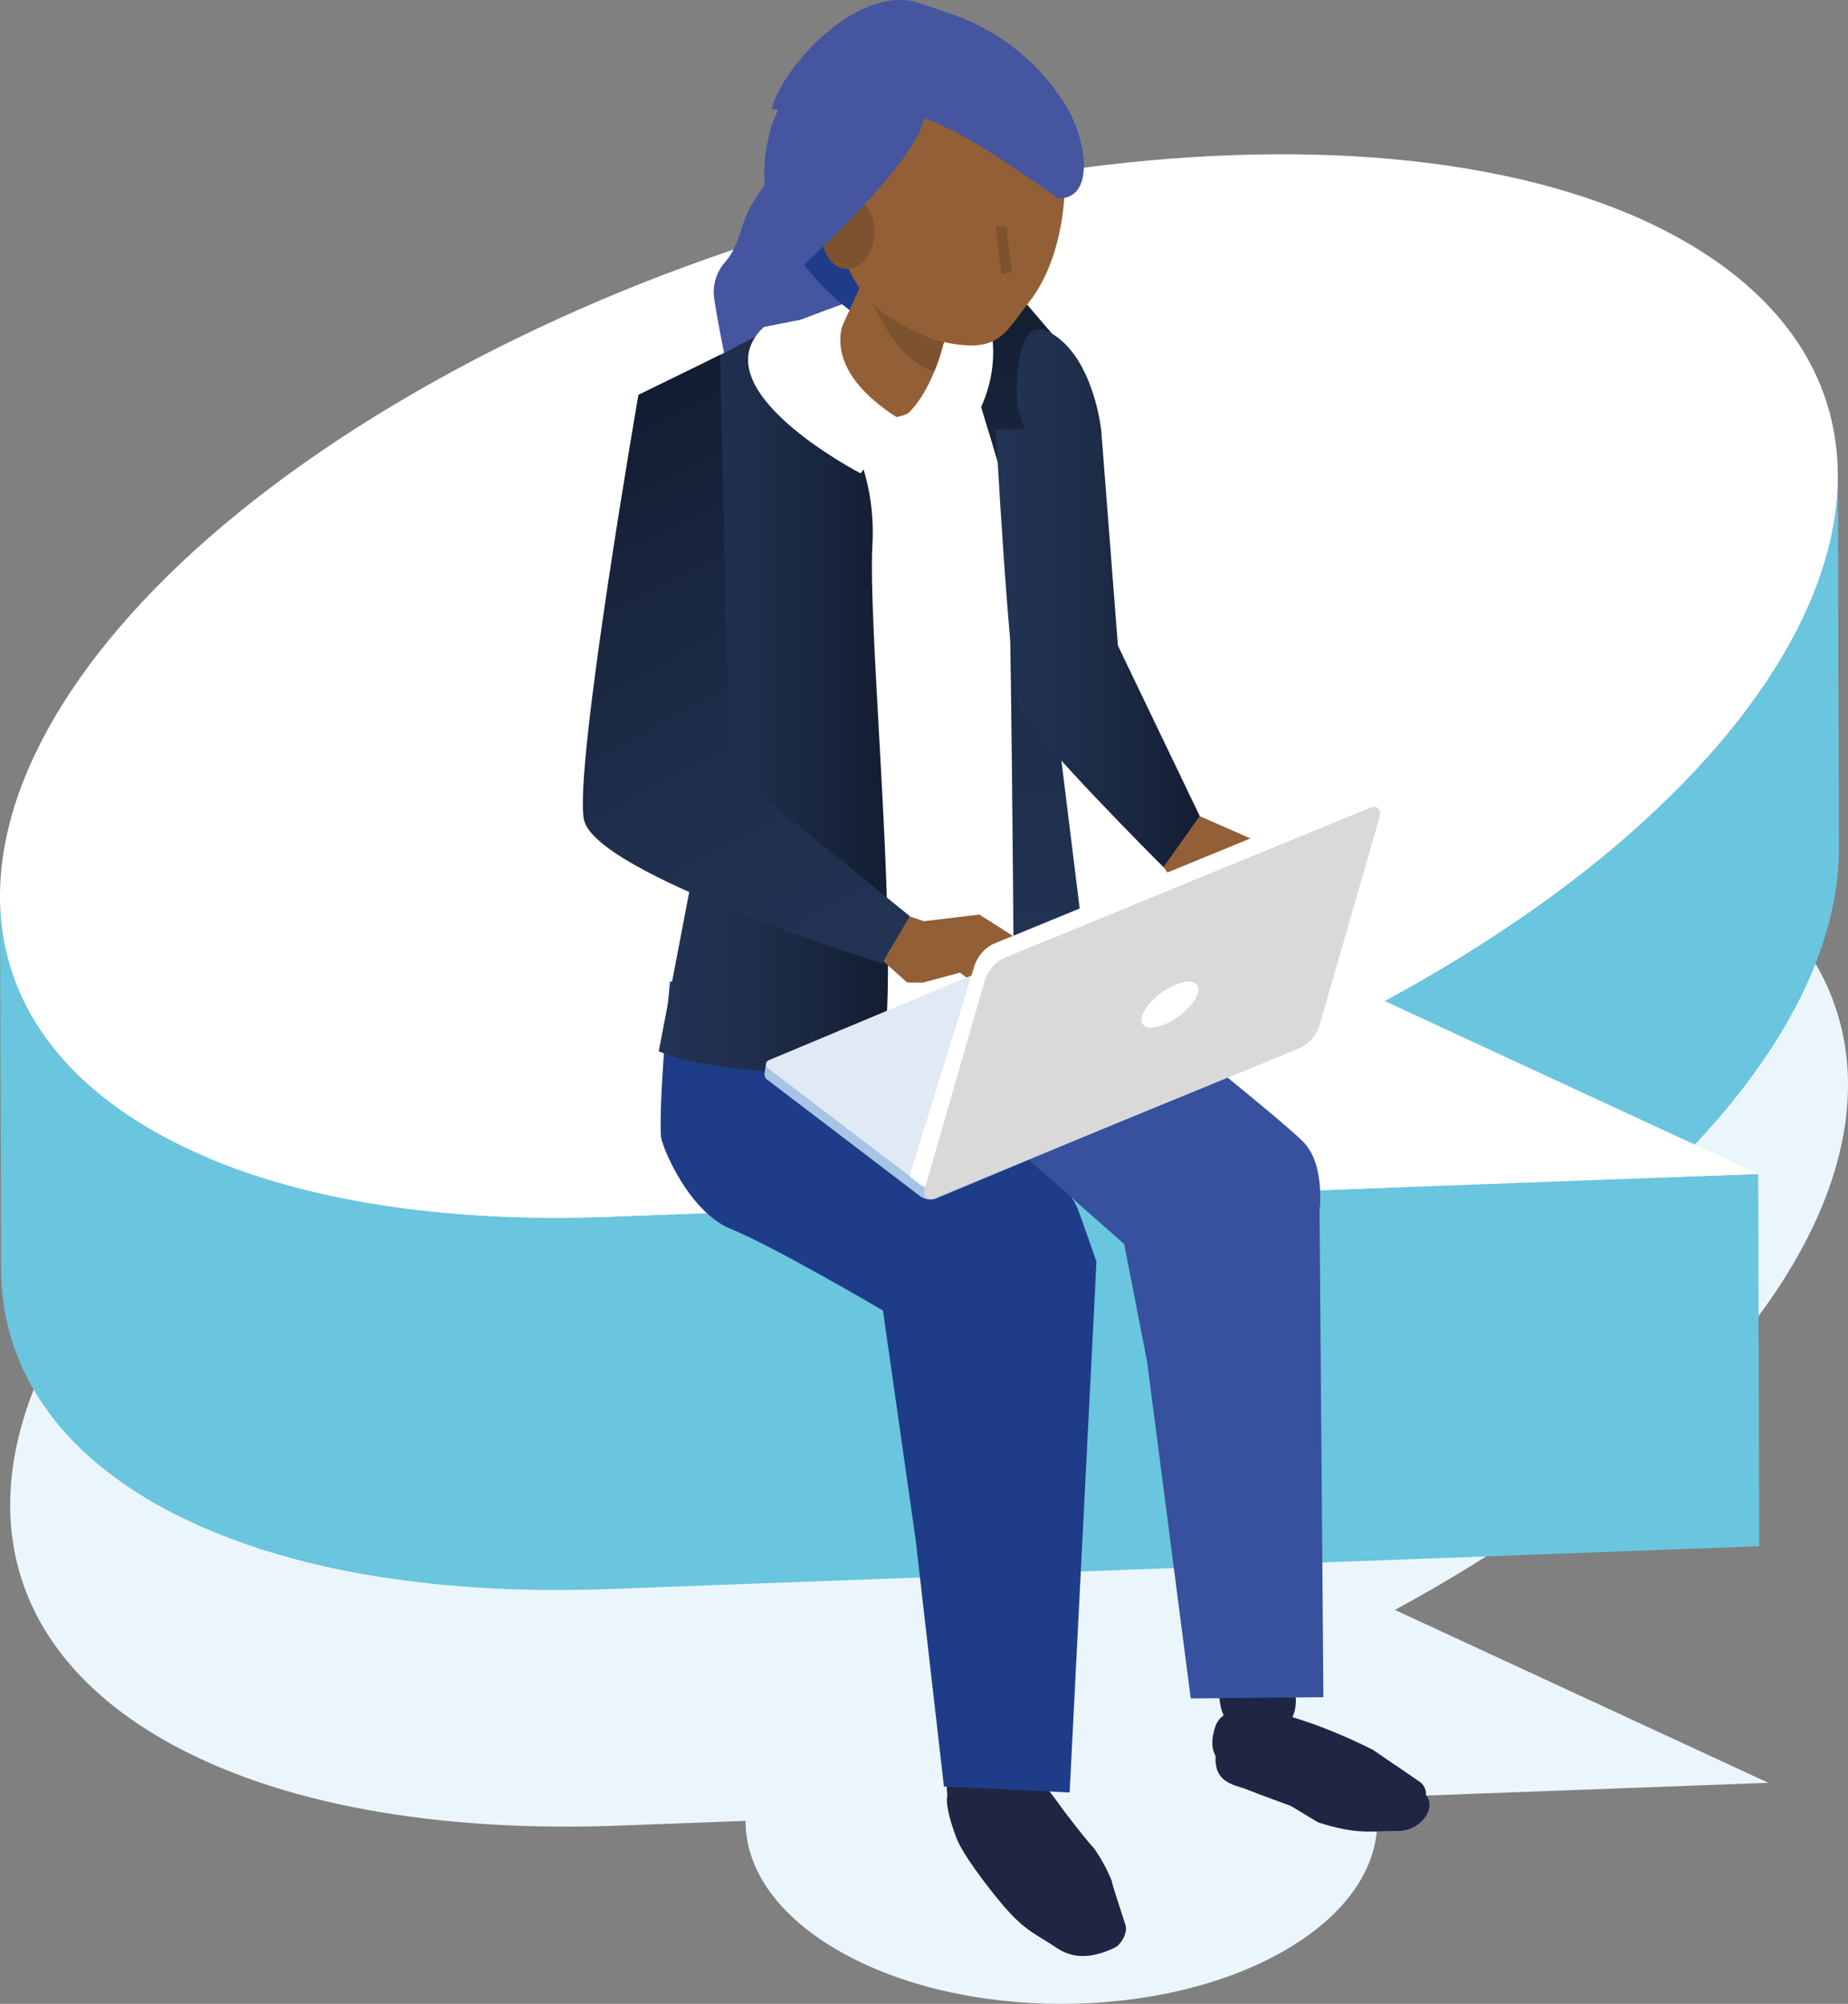 <svg xmlns="http://www.w3.org/2000/svg" xmlns:xlink="http://www.w3.org/1999/xlink" viewBox="0 0 363.304 393.797"><rect x="0" y="0" width="363.304" height="393.797" fill="#808080" stroke="none"/><defs><style>.cls-1{fill:url(#Œ_ƒΩ_11);}.cls-2{fill:#eaf6fb;}.cls-3{clip-path:url(#clip-path);}.cls-4{fill:#6ac5df;}.cls-5{fill:#fff;}.cls-6{fill:#4555a0;}.cls-7{fill:#1f2644;}.cls-8{fill:#925f36;}.cls-9{fill:#1f3c89;}.cls-10{fill:#37519e;}.cls-11{fill:url(#linear-gradient);}.cls-12{fill:url(#linear-gradient-2);}.cls-13{fill:url(#linear-gradient-3);}.cls-14{fill:#7d522e;}.cls-15{fill:url(#linear-gradient-4);}.cls-16{fill:#a8c4e5;}.cls-17{fill:#e1eaf4;}.cls-18{fill:#d9d9d9;}</style><linearGradient id="Œ_ƒΩ_11" x1="-1.647" y1="181.638" x2="87.646" y2="181.638" gradientTransform="matrix(-1, 0, 0, 1, 359.864, 0)" gradientUnits="userSpaceOnUse"><stop offset="0" stop-color="#6f9ef6"/><stop offset="1" stop-color="#9ec2ff"/></linearGradient><clipPath id="clip-path"><path class="cls-1" d="M361.511,166.55l-.207-73.155c.089,31.285-28.576,68.535-81.463,99.07-2.509,1.448-5.061,2.872-7.622,4.26l.207,73.155c2.56-1.388,5.112-2.812,7.622-4.26C332.935,235.086,361.599,197.835,361.511,166.55Z"/></clipPath><linearGradient id="linear-gradient" x1="-8596.711" y1="138.683" x2="-8551.649" y2="138.683" gradientTransform="translate(8726.222)" gradientUnits="userSpaceOnUse"><stop offset="0" stop-color="#223354"/><stop offset="0.335" stop-color="#1f2f4d"/><stop offset="0.816" stop-color="#17233a"/><stop offset="1" stop-color="#131d31"/></linearGradient><linearGradient id="linear-gradient-2" x1="-8527.956" y1="195.738" x2="-8527.956" y2="54.209" xlink:href="#linear-gradient"/><linearGradient id="linear-gradient-3" x1="-133.41" y1="191.679" x2="-79.05" y2="85.528" gradientTransform="matrix(-1, 0, 0, 1, 33.756, 0)" xlink:href="#linear-gradient"/><linearGradient id="linear-gradient-4" x1="195.778" y1="117.586" x2="235.881" y2="117.586" gradientTransform="matrix(1, 0, 0, 1, 0, 0)" xlink:href="#linear-gradient"/></defs><g id="Layer_2" data-name="Layer 2"><g id="Header"><path class="cls-2" d="M83.465,196.829c83.376-48.137,195.363-61.354,250.149-29.516,54.777,31.833,31.603,96.662-51.774,144.799-2.509,1.448-5.061,2.872-7.622,4.26L347.64,350.351l-77.419,2.882c2.437,10.675-3.434,21.861-17.64,30.062-24.251,14.001-63.57,14.002-87.821,0-12.173-7.028-18.232-16.248-18.184-25.459l-24.002.894c-36.006,1.473-68.312-3.985-90.884-17.102C-23.095,309.79.097,244.962,83.465,196.829Z"/><path class="cls-1" d="M361.511,166.55l-.207-73.155c.089,31.285-28.576,68.535-81.463,99.07-2.509,1.448-5.061,2.872-7.622,4.26l.207,73.155c2.56-1.388,5.112-2.812,7.622-4.26C332.935,235.086,361.599,197.835,361.511,166.55Z"/><g class="cls-3"><path class="cls-4" d="M272.219,196.726l.207,73.155c2.56-1.388,5.112-2.812,7.622-4.26,52.887-30.534,81.552-67.785,81.463-99.07l-.207-73.155c.089,31.285-28.576,68.535-81.463,99.07-2.509,1.448-5.061,2.872-7.622,4.26"/></g><path class="cls-4" d="M.122,179.602l.004.04c.07.985.179,1.96.307,2.931.026.194.05.388.078.581q.199,1.37.479,2.72c.185.897.409,1.785.647,2.669.067.247.116.499.187.745q.484,1.687,1.101,3.339c.127.341.28.674.415,1.012.293.733.587,1.466.919,2.188.189.412.405.815.608,1.223.317.638.633,1.277.981,1.906.231.417.485.827.729,1.24.37.625.746,1.248,1.148,1.862.278.424.573.843.866,1.262.412.589.834,1.175,1.276,1.755.467.612.938,1.222,1.439,1.822.097.117.189.235.288.351.676.797,1.389,1.582,2.126,2.358.166.175.336.349.505.523.764.785,1.549,1.563,2.376,2.325.069.064.146.124.215.188q1.252,1.143,2.597,2.252c.334.274.693.538,1.035.808.658.52,1.314,1.04,2.004,1.546.42.309.865.607,1.298.911.648.455,1.294.911,1.969,1.355.477.314.977.619,1.469.928.824.518,1.642,1.038,2.505,1.54,1.505.875,3.059,1.709,4.649,2.516.524.266,1.072.512,1.605.771,1.086.527,2.176,1.05,3.299,1.546.651.288,1.321.559,1.983.837,1.044.438,2.094.87,3.167,1.282.718.276,1.449.54,2.179.805q1.59.576,3.216,1.119,1.281.425,2.583.831c.701.216,1.404.431,2.114.638.994.29,2.001.567,3.014.838.704.189,1.406.379,2.119.559,1.071.27,2.158.523,3.249.773.679.156,1.351.318,2.038.466,1.234.266,2.487.51,3.744.752.563.108,1.117.227,1.684.33.431.078.875.142,1.309.217q2.755.48,5.577.885c.757.108,1.522.206,2.286.306q2.435.319,4.916.582c.801.085,1.6.172,2.408.248,1.514.143,3.046.264,4.584.377.762.056,1.516.121,2.283.169q3.171.201,6.402.318c.197.007.39.021.588.027q3.536.119,7.141.134c.75.004,1.51-.009,2.264-.011,1.667-.005,3.338-.018,5.023-.054,1.812-.039,3.628-.084,5.46-.159l225.066-8.38.207,73.155-225.066,8.38q-2.251.092-4.483.148c-.327.008-.647.003-.973.01-1.688.036-3.361.049-5.03.054-.753.002-1.512.015-2.261.011q-3.601-.02-7.141-.134l-.054-.001c-.18-.006-.354-.02-.533-.026q-3.231-.117-6.403-.318c-.767-.048-1.521-.114-2.283-.17-1.538-.113-3.069-.234-4.584-.377-.334-.032-.678-.05-1.01-.083-.472-.047-.927-.116-1.397-.165q-2.481-.263-4.916-.582c-.764-.1-1.529-.197-2.286-.305q-2.823-.403-5.577-.885c-.345-.06-.704-.104-1.047-.166-.088-.016-.173-.035-.261-.051-.568-.103-1.121-.222-1.684-.33-1.257-.241-2.511-.486-3.744-.752-.686-.148-1.359-.31-2.038-.466-1.09-.25-2.178-.503-3.249-.773-.713-.18-1.414-.37-2.118-.559-1.015-.272-2.023-.549-3.019-.839-.708-.206-1.409-.42-2.107-.636-.489-.151-.991-.289-1.475-.445-.38-.122-.739-.263-1.115-.388q-1.627-.54-3.212-1.118c-.731-.265-1.462-.529-2.18-.805-1.072-.412-2.121-.844-3.165-1.281-.663-.278-1.334-.549-1.985-.837-1.124-.497-2.216-1.021-3.304-1.549-.531-.258-1.077-.503-1.599-.767-1.59-.807-3.145-1.642-4.65-2.517q-.517-.301-1.025-.605c-.509-.305-.985-.624-1.48-.935-.491-.309-.991-.614-1.468-.928-.675-.444-1.321-.9-1.97-1.356-.432-.304-.877-.602-1.298-.911-.69-.507-1.346-1.027-2.004-1.546-.342-.27-.701-.534-1.035-.808q-1.348-1.107-2.597-2.252c-.07-.064-.146-.124-.215-.188l-.011-.01c-.823-.759-1.604-1.533-2.365-2.315-.17-.174-.339-.348-.506-.523-.737-.776-1.449-1.561-2.126-2.358-.098-.116-.19-.234-.287-.351-.34-.407-.681-.814-1.006-1.226-.154-.196-.283-.399-.433-.596-.442-.579-.864-1.165-1.276-1.755-.293-.419-.588-.838-.865-1.262-.402-.615-.778-1.237-1.148-1.862-.178-.3-.381-.592-.552-.895-.064-.114-.115-.231-.178-.345-.348-.629-.664-1.267-.981-1.906-.202-.408-.418-.811-.607-1.223-.332-.722-.627-1.455-.919-2.188-.121-.302-.265-.598-.379-.902-.014-.036-.023-.073-.036-.11q-.615-1.652-1.101-3.339c-.071-.246-.12-.498-.187-.745-.238-.884-.462-1.772-.647-2.669-.018-.085-.044-.168-.061-.253-.164-.816-.298-1.64-.418-2.466-.028-.193-.052-.387-.078-.581-.129-.971-.238-1.946-.308-2.931l-.004-.04q-.072-1.027-.102-2.063-.018-.641-.02-1.286L0,176.252Q.005,177.939.122,179.602Z"/><path class="cls-5" d="M81.465,77.182c-83.368,48.132-106.56,112.961-51.774,144.799,22.572,13.117,54.878,18.576,90.884,17.102l225.066-8.38-73.422-33.979c2.561-1.388,5.113-2.812,7.622-4.26,83.377-48.137,106.551-112.966,51.774-144.799C276.828,15.828,164.841,29.045,81.465,77.182Z"/><path class="cls-6" d="M154.204,31.098a95.724,95.724,0,0,0-6.177,8.71c-1.527,2.255-2.168,5.194-3.205,7.837a12.506,12.506,0,0,1-2.35,3.953A8.888,8.888,0,0,0,140.44,58.879c.425,2.9,1.281,7.372,2.067,11.288,1.041,5.187,6.312,7.227,9.418,3.507a4.785,4.785,0,0,0,.58-.856c1.298-2.505,2.022-1.807,3.338-4.217,2.329-4.265,7.764-7.641,11.951-7.659,3.674-.016,6.974-1.948,10.043-4.356a15.884,15.884,0,0,0,4.951-9.348c.426-3.699,1.801-7.679,1.118-11.314-.664-3.535-4.68-7.392-5.58-10.848-.429-1.647-7.345-5.545-9.491-5.402-.686.046,6.306,3.001,5.691,3.373l-1.132.686c-3.226,1.955-5.304-6.242-8.725-5.019C158.631,20.874,158.796,25.786,154.204,31.098Z"/><path class="cls-7" d="M195.364,372.19c-.341-.431-5.379-6.659-7.125-10.478a39.17,39.17,0,0,1-1.768-5.518c-.445-2.778-1.278-4.314,4.551-9.514,9.532-8.505,27.551,23.27,27.551,23.27l2.601,8.101c.6,1.409-.33,3.278-1.528,4.41l-.739.405c-5.043,2.315-8.44,1.763-11.231-.109C202.888,379.546,201.086,379.428,195.364,372.19Z"/><path class="cls-7" d="M195.057,369.466c-.343-.436-14.988-18.374-6.033-23.994,7.89-4.952,13.999,1.865,19.38,9.36,1.588,2.211,5.274,6.891,6.672,8.395a32.373,32.373,0,0,1,3.473,6.35l1.458,6.433c.554,1.375-1.814.554-3.07,1.668l-2.536-5.446c-2.429,2.154-3.092,9.76-5.968,7.882C203.499,376.89,200.811,376.784,195.057,369.466Z"/><path class="cls-7" d="M204.826,345.336c-2.934,4.354-10.677,5.463-14.499,1.529.478,2.509.994,5.008,1.572,7.491,2.355,10.116,16.584,7.167,14.221-2.987C205.654,349.367,205.227,347.355,204.826,345.336Z"/><path class="cls-7" d="M259.298,358.178c-.47-.149-5.346-3.249-5.785-3.389-.674-.214-7.34-2.69-8.404-3.137-2.24-.94-7.391-1.161-5.865-8.257,2.233-10.384,30.486,2.592,30.486,2.592l9.699,5.939a3.183,3.183,0,0,1,1.538,3.307h0c-.395,2.503-3.265,4.633-6.213,4.592C269.695,359.756,267.192,360.676,259.298,358.178Z"/><path class="cls-7" d="M258.487,355.175c-.451-.167-4.976-3.399-5.398-3.555-.646-.239-8.306-2.813-9.316-3.296-2.126-1.017-7.079-2.129-4.89-8.911,3.202-9.924,31.087,4.489,31.087,4.489l9.024,6.209a2.919,2.919,0,0,1,1.204,3.27h0c-.63,2.4-3.672,4.318-6.584,4.136C268.618,357.204,266.054,357.971,258.487,355.175Z"/><path class="cls-7" d="M268.293,357.361c1.305.028,4.065.069,5.616.167a6.173,6.173,0,0,0,6.29-4.146,2.919,2.919,0,0,0-1.204-3.27l-4.404-3.03C271.187,348.045,268.872,351.624,268.293,357.361Z"/><path class="cls-7" d="M253.904,326.748c-3.408,4.086-11.418,4.522-14.948.272.251,2.542.542,5.077.897,7.601,1.448,10.285,16.254,8.575,14.801-1.749C254.368,330.838,254.122,328.795,253.904,326.748Z"/><path class="cls-8" d="M235.881,160.405s14.321,6.231,15.635,6.946S262.5,185.428,262.5,185.428l-10.068,6.546-5.319-7.519-10.152-2.89-8.21-11.126Z"/><path class="cls-9" d="M131.715,192.89s-2.204,22.196-1.788,30.391c.091,1.786,5.363,14.838,13.765,18.235s29.894,16.028,29.894,16.028l6.424,45.042,5.556,48.485,24.716,1.181,5.274-104.301s-1.718-4.991-3.547-10.032c-2.254-6.212-20.5-27.333-20.5-27.333l-6.344-18.947Z"/><path class="cls-10" d="M206.225,183.661s46.282,36.514,50.304,41.072,2.884,13.327,2.884,13.327l.757,95.472-26.079.242-8.58-66.19-4.505-23.103-43.328-38.23-7.265-14.268Z"/><path class="cls-5" d="M142.19,69.481c14.111-7.438,48.503-18.179,48.503-18.179l16.098,14.24-4.162,81.243,1.938,42.895s-31.444,18.418-45.984,17.448c-12.117-.97-23.083-7.27-23.083-7.27l4.665-41.925-6.317-73.157A15.754,15.754,0,0,1,142.19,69.481Z"/><path class="cls-11" d="M148.676,66.106s24.335,12.979,22.835,40.979c-1.016,18.966,6.634,91.795.925,104.163,0,0-31.535.464-42.925-4.663l8.472-44.291-5.268-82.286a8.488,8.488,0,0,1,4.609-8.101Z"/><path class="cls-12" d="M191.965,48.23l-8.543,1.981s13.208,40.653,14.298,46.651,1.636,105.237,1.636,105.237,11.935-7.33,13.753-16.66L204.567,116.25,206.79,65.541Z"/><path class="cls-8" d="M181.652,181.031l10.872-1.302s7.022,4.357,8.096,5.26,4.18,8.068,4.18,8.068l-8.57,3.719L188.723,191.14l-7.318,1.972-3.071-.042-4.747-4.245L178.74,180.07Z"/><path class="cls-13" d="M125.511,77.585s-12.567,72.427-10.751,83.318,58.648,28.41,58.648,28.41l5.452-9.265-35.504-28.825-1.781-81.49Z"/><path class="cls-9" d="M184.389,60.741s-4.017,5.257-6.348,6.183-32.015-15.56-26.71-40.775c3.36-15.969,33.61-9.193,33.61-9.193Z"/><path class="cls-8" d="M171.58,81.372l1.246.36a7.986,7.986,0,0,0,9.859-5.44l6.852-23.723a7.986,7.986,0,0,0-5.44-9.859l-1.246-.36a7.986,7.986,0,0,0-9.859,5.44l-9.935,21.828C161.842,73.825,167.373,80.157,171.58,81.372Z"/><path class="cls-14" d="M185.842,66.446A21.8,21.8,0,0,1,169.78,54.768s4.816,15.936,14.146,18.311Z"/><path class="cls-5" d="M176.98,82.441l-7.784,10.586s-32.041-16.554-19.018-28.774L167.002,60.95S158.92,71.23,176.98,82.441Z"/><path class="cls-5" d="M185.842,66.446S183.14,78.45,176.98,82.441l9.748,6.454s14.314-13.016,5.856-31.218Z"/><path class="cls-8" d="M174.436,11.514c5.035-6.37,11.327-7.1,16.402-2.865,5.919-1.937,12.099,1.975,15.7,11.037,5.014,12.618,3.125,30.378-4.219,39.668-5.131,6.49-5.973,10.702-18.847,7.366-8.937-3.681-13.93-6.858-17.626-16.159C160.833,37.943,167.092,20.804,174.436,11.514Z"/><path class="cls-6" d="M171.965,24.032c4.571-6.22,20.259,3.649,35.935,14.924,7.238.408,5.948-10.839,1.849-17.85A42.394,42.394,0,0,0,186.758,2.67L180.141.4C168.12-2.731,153.757,13.291,151.678,21.45l8.02.544C157.62,30.153,163.806,21.953,171.965,24.032Z"/><path class="cls-14" d="M161.548,45.49c-.202,3.918,1.949,7.213,4.804,7.36s5.334-2.911,5.536-6.829-1.949-7.213-4.804-7.36S161.75,41.571,161.548,45.49Z"/><path class="cls-6" d="M180.308,19.791s10.203,1.794-22.463,32.461c0,0-16.776-14.536-.487-38.711,14.357-21.308,37.64-5.279,37.64-5.279Z"/><path class="cls-14" d="M196.943,53.872c-.212-1.301-1.258-7.874-.997-9.559l2.033.315c-.163,1.054.523,6.026.994,8.913Z"/><path class="cls-15" d="M219.772,126.872l-3.276-42.282s-1.426-14.092-9.705-19.048-6.78,14.544-6.78,14.544l1.454,4.363-5.688-.053s2.638,49.599,4.66,54.708,28.313,31.336,28.313,31.336l7.13-10.033Z"/><path class="cls-16" d="M150.292,211.137l.273-2.012,2.464,1.335.72-1.209,69.684-29.145a3.443,3.443,0,0,1,3.045.519l25.867,19.708.058-.449,4.901,2.737-.274,2.14-.035-.004a1.021,1.021,0,0,1-.563.49l-72.514,30.329a3.443,3.443,0,0,1-3.045-.519l-29.96-22.826a1.267,1.267,0,0,1-.617-1.093Z"/><path class="cls-17" d="M184.228,233.452l72.514-30.329c.839-.351.842-1.159.007-1.796l-29.96-22.826a3.444,3.444,0,0,0-3.045-.519l-72.514,30.329c-.84.351-.842,1.159-.007,1.796l29.96,22.826A3.444,3.444,0,0,0,184.228,233.452Z"/><path class="cls-5" d="M191.571,189.803a7.392,7.392,0,0,1,3.712-4.304l71.916-29.505a1.69,1.69,0,0,1,1.513-.046l.004-.002.009.009a.958.958,0,0,1,.312.312l1.921,2.615-1.995-.438-11.65,40.376a7.391,7.391,0,0,1-3.713,4.304L185.599,231.023l-2.341,2.038-.327.533c-1.317.113-4.108-2.46-4.108-2.46Z"/><path class="cls-18" d="M183.744,235.421l71.916-29.505a7.391,7.391,0,0,0,3.713-4.304L271.151,160.79c.503-1.742-.345-2.639-1.893-2.004l-71.916,29.505a7.391,7.391,0,0,0-3.713,4.304l-11.778,40.822C181.349,235.158,182.196,236.056,183.744,235.421Z"/><path class="cls-5" d="M224.534,199.663c-.626,2.169,1.318,2.921,4.341,1.681s5.981-4.004,6.606-6.172-1.318-2.921-4.341-1.681S225.159,197.495,224.534,199.663Z"/></g></g></svg>